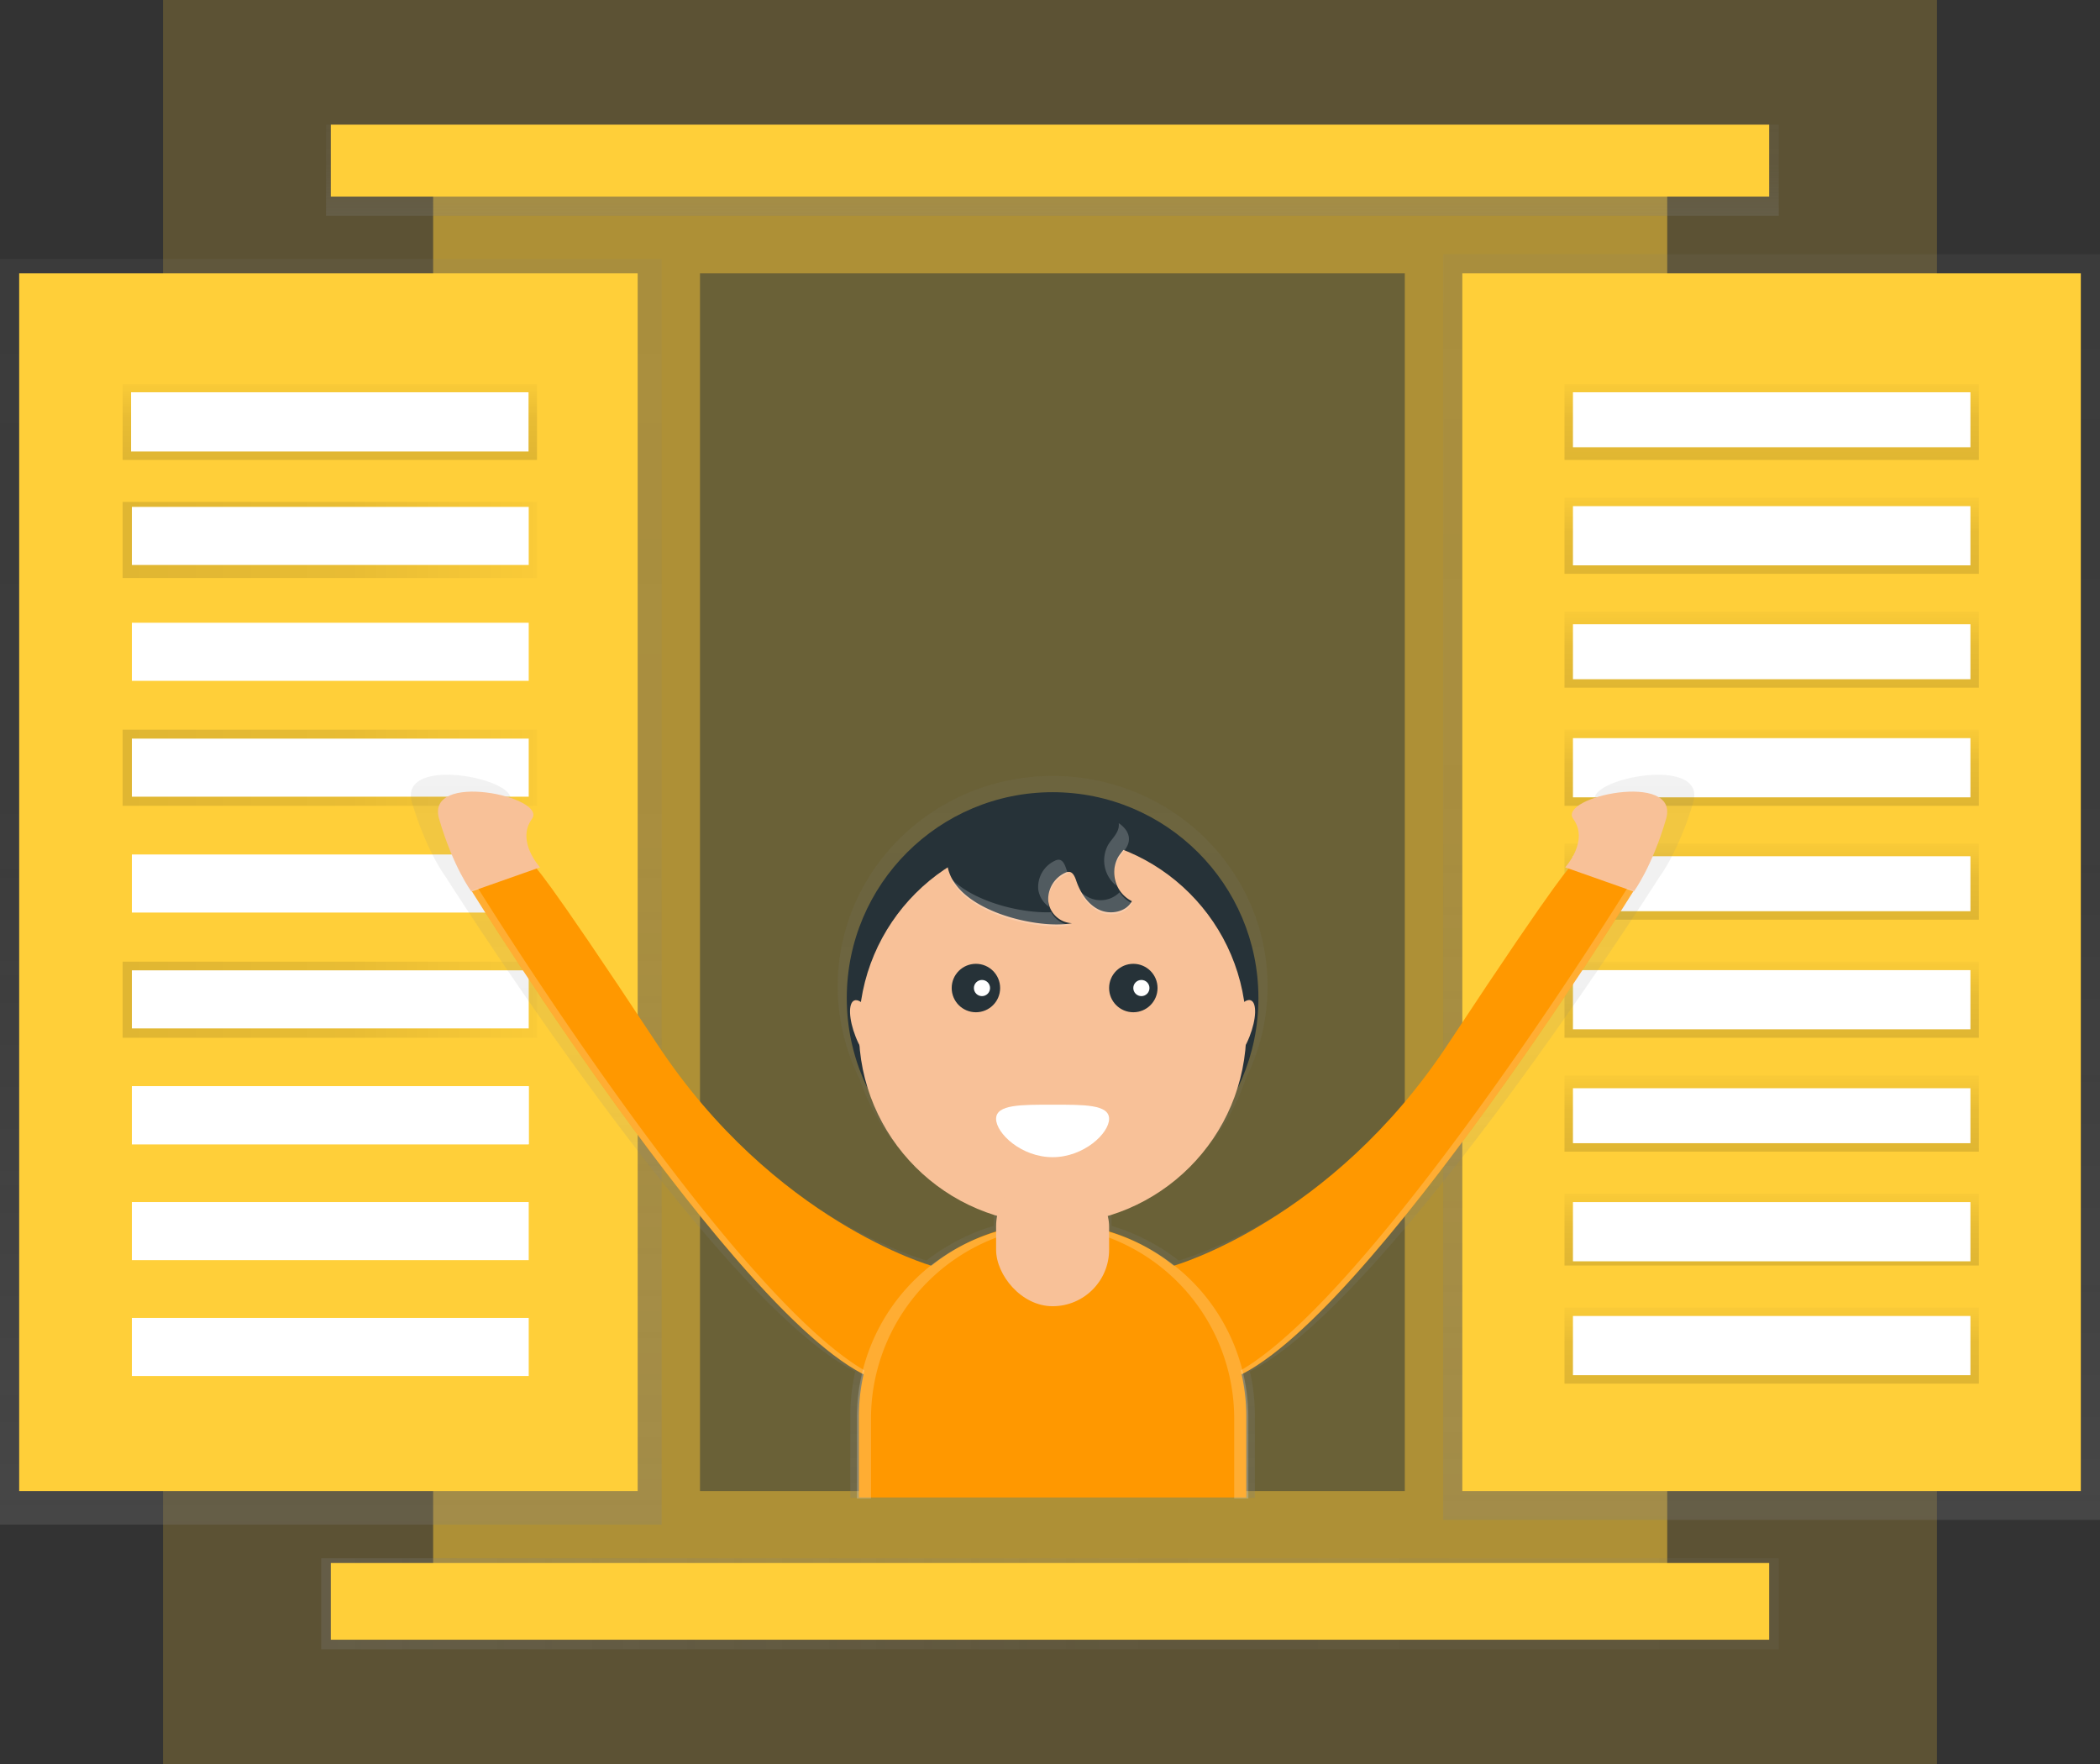 <svg xmlns="http://www.w3.org/2000/svg" xmlns:xlink="http://www.w3.org/1999/xlink" width="438" height="368" viewBox="0 0 438 368"><rect x="0" y="0" width="438" height="368" fill="#333333" stroke="none"/><defs><style>.a,.b,.d{fill:#ffcf39;}.a,.n,.o{opacity:0.2;}.b,.i{opacity:0.5;}.c{fill:url(#a);}.e{fill:url(#c);}.f{fill:url(#m);}.g,.o{fill:#fff;}.h{fill:url(#s);}.i,.k{fill:#263238;}.j{fill:url(#u);}.l{fill:#f8c198;}.m{fill:#ff9800;}</style><linearGradient id="a" x1="0.5" y1="1" x2="0.5" gradientUnits="objectBoundingBox"><stop offset="0" stop-color="gray" stop-opacity="0.251"/><stop offset="0.54" stop-color="gray" stop-opacity="0.122"/><stop offset="1" stop-color="gray" stop-opacity="0.102"/></linearGradient><linearGradient id="c" x1="0.5" y1="1" x2="0.5" gradientUnits="objectBoundingBox"><stop offset="0" stop-opacity="0.122"/><stop offset="0.55" stop-opacity="0.09"/><stop offset="1" stop-opacity="0.02"/></linearGradient><linearGradient id="m" x1="0" y1="0.5" x2="1" y2="0.5" xlink:href="#c"/><linearGradient id="s" x1="0" y1="0.5" x2="1" y2="0.5" xlink:href="#a"/><linearGradient id="u" xlink:href="#a"/></defs><rect class="a" width="370" height="368" transform="translate(34)"/><rect class="b" width="257.394" height="299.664" transform="translate(90.34 34.445)"/><rect class="c" width="137" height="264" transform="translate(301 53)"/><rect class="c" width="138" height="264" transform="translate(0 54)"/><rect class="d" width="129" height="254" transform="translate(305 57)"/><rect class="d" width="129" height="254" transform="translate(133 311) rotate(180)"/><rect class="e" width="86.428" height="15.875" transform="translate(25.576 80.054)"/><rect class="e" width="86.428" height="15.875" transform="translate(326.31 103.806)"/><rect class="e" width="86.428" height="15.875" transform="translate(326.31 127.558)"/><rect class="e" width="86.428" height="15.875" transform="translate(326.31 152.19)"/><rect class="e" width="86.428" height="15.875" transform="translate(326.31 175.943)"/><rect class="e" width="86.428" height="15.875" transform="translate(326.31 200.575)"/><rect class="e" width="86.428" height="15.875" transform="translate(326.31 224.327)"/><rect class="e" width="86.428" height="14.993" transform="translate(326.31 248.96)"/><rect class="e" width="86.428" height="15.875" transform="translate(326.31 272.711)"/><rect class="e" width="86.428" height="15.875" transform="translate(326.31 80.054)"/><rect class="f" width="86.428" height="15.875" transform="translate(25.576 104.686)"/><rect class="f" width="86.428" height="15.875" transform="translate(25.576 128.438)"/><rect class="f" width="86.428" height="15.875" transform="translate(25.576 152.19)"/><rect class="f" width="86.428" height="15.875" transform="translate(25.576 175.943)"/><rect class="f" width="86.428" height="15.875" transform="translate(25.576 200.575)"/><rect class="g" width="82.9" height="12.347" transform="translate(27.339 81.815)"/><rect class="g" width="82.77" height="12.113" transform="translate(27.506 105.724)"/><rect class="g" width="82.77" height="12.113" transform="translate(27.506 129.889)"/><rect class="g" width="82.77" height="12.113" transform="translate(27.506 154.055)"/><rect class="g" width="82.77" height="12.113" transform="translate(27.506 178.22)"/><rect class="g" width="82.77" height="12.113" transform="translate(27.506 202.385)"/><rect class="f" width="86.428" height="15.875" transform="translate(25.576 224.327)"/><rect class="g" width="82.77" height="12.113" transform="translate(27.506 226.551)"/><rect class="g" width="82.77" height="12.113" transform="translate(27.506 226.551)"/><rect class="g" width="82.77" height="12.113" transform="translate(27.506 250.716)"/><rect class="g" width="82.77" height="12.113" transform="translate(27.506 274.882)"/><rect class="g" width="82.9" height="11.465" transform="translate(328.073 81.816)"/><rect class="g" width="82.9" height="12.347" transform="translate(328.073 105.568)"/><rect class="g" width="82.9" height="11.465" transform="translate(328.073 130.202)"/><rect class="g" width="82.9" height="12.347" transform="translate(328.073 153.954)"/><rect class="g" width="82.9" height="11.465" transform="translate(328.073 178.587)"/><rect class="g" width="82.9" height="12.347" transform="translate(328.073 202.339)"/><rect class="g" width="82.9" height="11.465" transform="translate(328.073 226.973)"/><rect class="g" width="82.9" height="12.347" transform="translate(328.073 250.724)"/><rect class="g" width="82.9" height="12.347" transform="translate(328.073 274.477)"/><rect class="h" width="304" height="19" transform="translate(67 325)"/><rect class="d" width="300" height="16" transform="translate(69 326)"/><rect class="c" width="303" height="19" transform="translate(68 26)"/><rect class="d" width="300" height="15" transform="translate(69 26)"/><rect class="i" width="147" height="254" transform="translate(146 57)"/><path class="j" d="M583.031,411.818c3.533,4.734-1.756,10.326-1.756,10.326l.888.308c-1.307,1.448-6.47,7.984-26.375,37.549-25.487,37.852-59.832,47.3-59.832,47.3h0a42.393,42.393,0,0,0-14-7.222V496.5a41.89,41.89,0,0,0,27.91-26.991,42.94,42.94,0,0,0,4.613-19.4c0-24.225-20.072-43.878-44.827-43.878s-44.827,19.648-44.827,43.878a42.94,42.94,0,0,0,4.613,19.4,41.89,41.89,0,0,0,27.91,26.991v3.573a42.393,42.393,0,0,0-14,7.222h0S409,497.843,383.51,459.991c-19.905-29.565-25.068-36.106-26.375-37.549l.888-.308s-5.274-5.592-1.756-10.326-23.292-10.326-20.218,0,7.03,15.489,7.03,15.489S399.2,515.81,428.5,530.436a40.593,40.593,0,0,0-1.04,9.145v17.21h84.375v-17.21a40.589,40.589,0,0,0-1.04-9.145C540.066,515.8,596.214,427.3,596.214,427.3s3.957-5.163,7.03-15.489S579.513,407.084,583.031,411.818Z" transform="translate(-250.104 -244.386)"/><circle class="k" cx="42.929" cy="42.929" r="42.929" transform="translate(176.613 165.23)"/><circle class="l" cx="40.406" cy="40.406" r="40.406" transform="translate(179.136 174.472)"/><circle class="k" cx="5.052" cy="5.052" r="5.052" transform="translate(198.496 201.024)"/><circle class="k" cx="5.052" cy="5.052" r="5.052" transform="translate(231.327 201.024)"/><path class="g" d="M601.219,545.107c0,3.028-5.274,8-11.785,8s-11.785-4.971-11.785-8,5.274-2.947,11.785-2.947S601.219,542.079,601.219,545.107Z" transform="translate(-369.892 -311.751)"/><circle class="g" cx="1.686" cy="1.686" r="1.686" transform="translate(203.125 204.391)"/><circle class="g" cx="1.686" cy="1.686" r="1.686" transform="translate(236.374 204.391)"/><path class="k" d="M583.415,443.536a5.216,5.216,0,0,1-4.936-4.588,6.056,6.056,0,0,1,3.533-5.93,1.725,1.725,0,0,1,.742-.192c.848,0,1.267,1.009,1.539,1.812.848,2.483,2.352,4.906,4.714,6.056s5.663.56,6.909-1.751a6.693,6.693,0,0,1-2.826-9.261c.752-1.2,1.923-2.211,2.16-3.6.434-2.523-2.332-4.361-4.779-5.118-7.066-2.185-31.695-2.428-33.052,8.115C555.995,440.2,575.658,445.01,583.415,443.536Z" transform="translate(-359.835 -250.984)"/><ellipse class="l" cx="2.523" cy="7.157" rx="2.523" ry="7.157" transform="matrix(0.93, -0.367, 0.367, 0.93, 175.841, 209.595)"/><ellipse class="l" cx="7.157" cy="2.523" rx="7.157" ry="2.523" transform="matrix(0.367, -0.93, 0.93, 0.367, 253.287, 221.029)"/><path class="m" d="M645.706,526.976s32.891-9.236,57.3-46.276,25.674-37.141,25.674-37.141l13.046,5.153s-60.6,97.648-86.7,102.7S645.706,526.976,645.706,526.976Z" transform="translate(-400.974 -262.958)"/><path class="l" d="M812.83,428.272s5.047-5.471,1.686-10.094,22.308-10.094,19.36,0-6.733,15.141-6.733,15.141Z" transform="translate(-486.378 -247.37)"/><path class="m" d="M456.853,526.976s-32.891-9.236-57.3-46.276-25.674-37.141-25.674-37.141l-13.046,5.153s60.609,97.648,86.707,102.7S456.853,526.976,456.853,526.976Z" transform="translate(-262.5 -262.958)"/><path class="l" d="M368.284,428.272s-5.047-5.471-1.686-10.094-22.308-10.094-19.36,0,6.733,15.141,6.733,15.141Z" transform="translate(-255.651 -247.37)"/><g class="n" transform="translate(198.325 171.679)"><path class="g" d="M625.308,426.408c-.242,1.393-1.413,2.4-2.16,3.6a6.772,6.772,0,0,0,1.676,8.58,6.455,6.455,0,0,1,.429-5.622c.752-1.2,1.923-2.211,2.16-3.6.273-1.58-.712-2.892-2.084-3.836a3.03,3.03,0,0,1-.02.878Z" transform="translate(-590.318 -425.53)"/><path class="g" d="M601.3,443.608c-.161-.379-.313-.762-.444-1.146-.273-.8-.691-1.787-1.539-1.812a1.726,1.726,0,0,0-.742.192,6.056,6.056,0,0,0-3.533,5.93,5.315,5.315,0,0,0,2.256,3.71,4.736,4.736,0,0,1-.151-.762,6.056,6.056,0,0,1,3.533-5.93A1.952,1.952,0,0,1,601.3,443.608Z" transform="translate(-576.826 -433.019)"/><path class="g" d="M579.88,455.416c-6.137.257-16.039-2.084-20.92-7.066,3.644,7.752,18.7,11,25.235,9.751A5.087,5.087,0,0,1,579.88,455.416Z" transform="translate(-558.96 -436.833)"/><path class="g" d="M620.532,453.867a5.554,5.554,0,0,1-6.435,1.07,7.337,7.337,0,0,1-1.867-1.317,9,9,0,0,0,3.972,4.26c2.362,1.146,5.663.56,6.909-1.751A6,6,0,0,1,620.532,453.867Z" transform="translate(-585.345 -439.443)"/></g><path class="o" d="M748.239,453.3S687.631,550.948,661.508,556a30.457,30.457,0,0,1-4.578.56,26.773,26.773,0,0,0,6.263-.56c26.1-5.047,86.707-102.7,86.707-102.7l-1.353-.479A5.623,5.623,0,0,1,748.239,453.3Z" transform="translate(-409.16 -267.55)"/><path class="o" d="M362.52,453.3s60.609,97.648,86.732,102.7a30.455,30.455,0,0,0,4.578.56,26.772,26.772,0,0,1-6.263-.56c-26.1-5.047-86.707-102.7-86.707-102.7l1.353-.479A5.64,5.64,0,0,0,362.52,453.3Z" transform="translate(-262.515 -267.55)"/><path class="m" d="M395.346,506.88h0a40.406,40.406,0,0,1,40.406,40.406v16.837H354.94V547.286A40.406,40.406,0,0,1,395.346,506.88Z" transform="translate(-175.804 -251.785)"/><path class="o" d="M597.505,591.8h0a40.877,40.877,0,0,0-4.406.238c.51,0,.969-.031,1.459-.031h0a40.406,40.406,0,0,1,40.406,40.406v16.625h2.947V632.206A40.406,40.406,0,0,0,597.505,591.8Z" transform="translate(-377.544 -336.493)"/><path class="o" d="M560.516,591.8h0a40.874,40.874,0,0,1,4.406.238c-.51,0-.969-.031-1.459-.031h0a40.406,40.406,0,0,0-40.406,40.406v16.625H520.11V632.206A40.406,40.406,0,0,1,560.516,591.8Z" transform="translate(-341.392 -336.493)"/><rect class="l" width="23.569" height="28.409" rx="11.785" transform="translate(207.758 244.032)"/></svg>